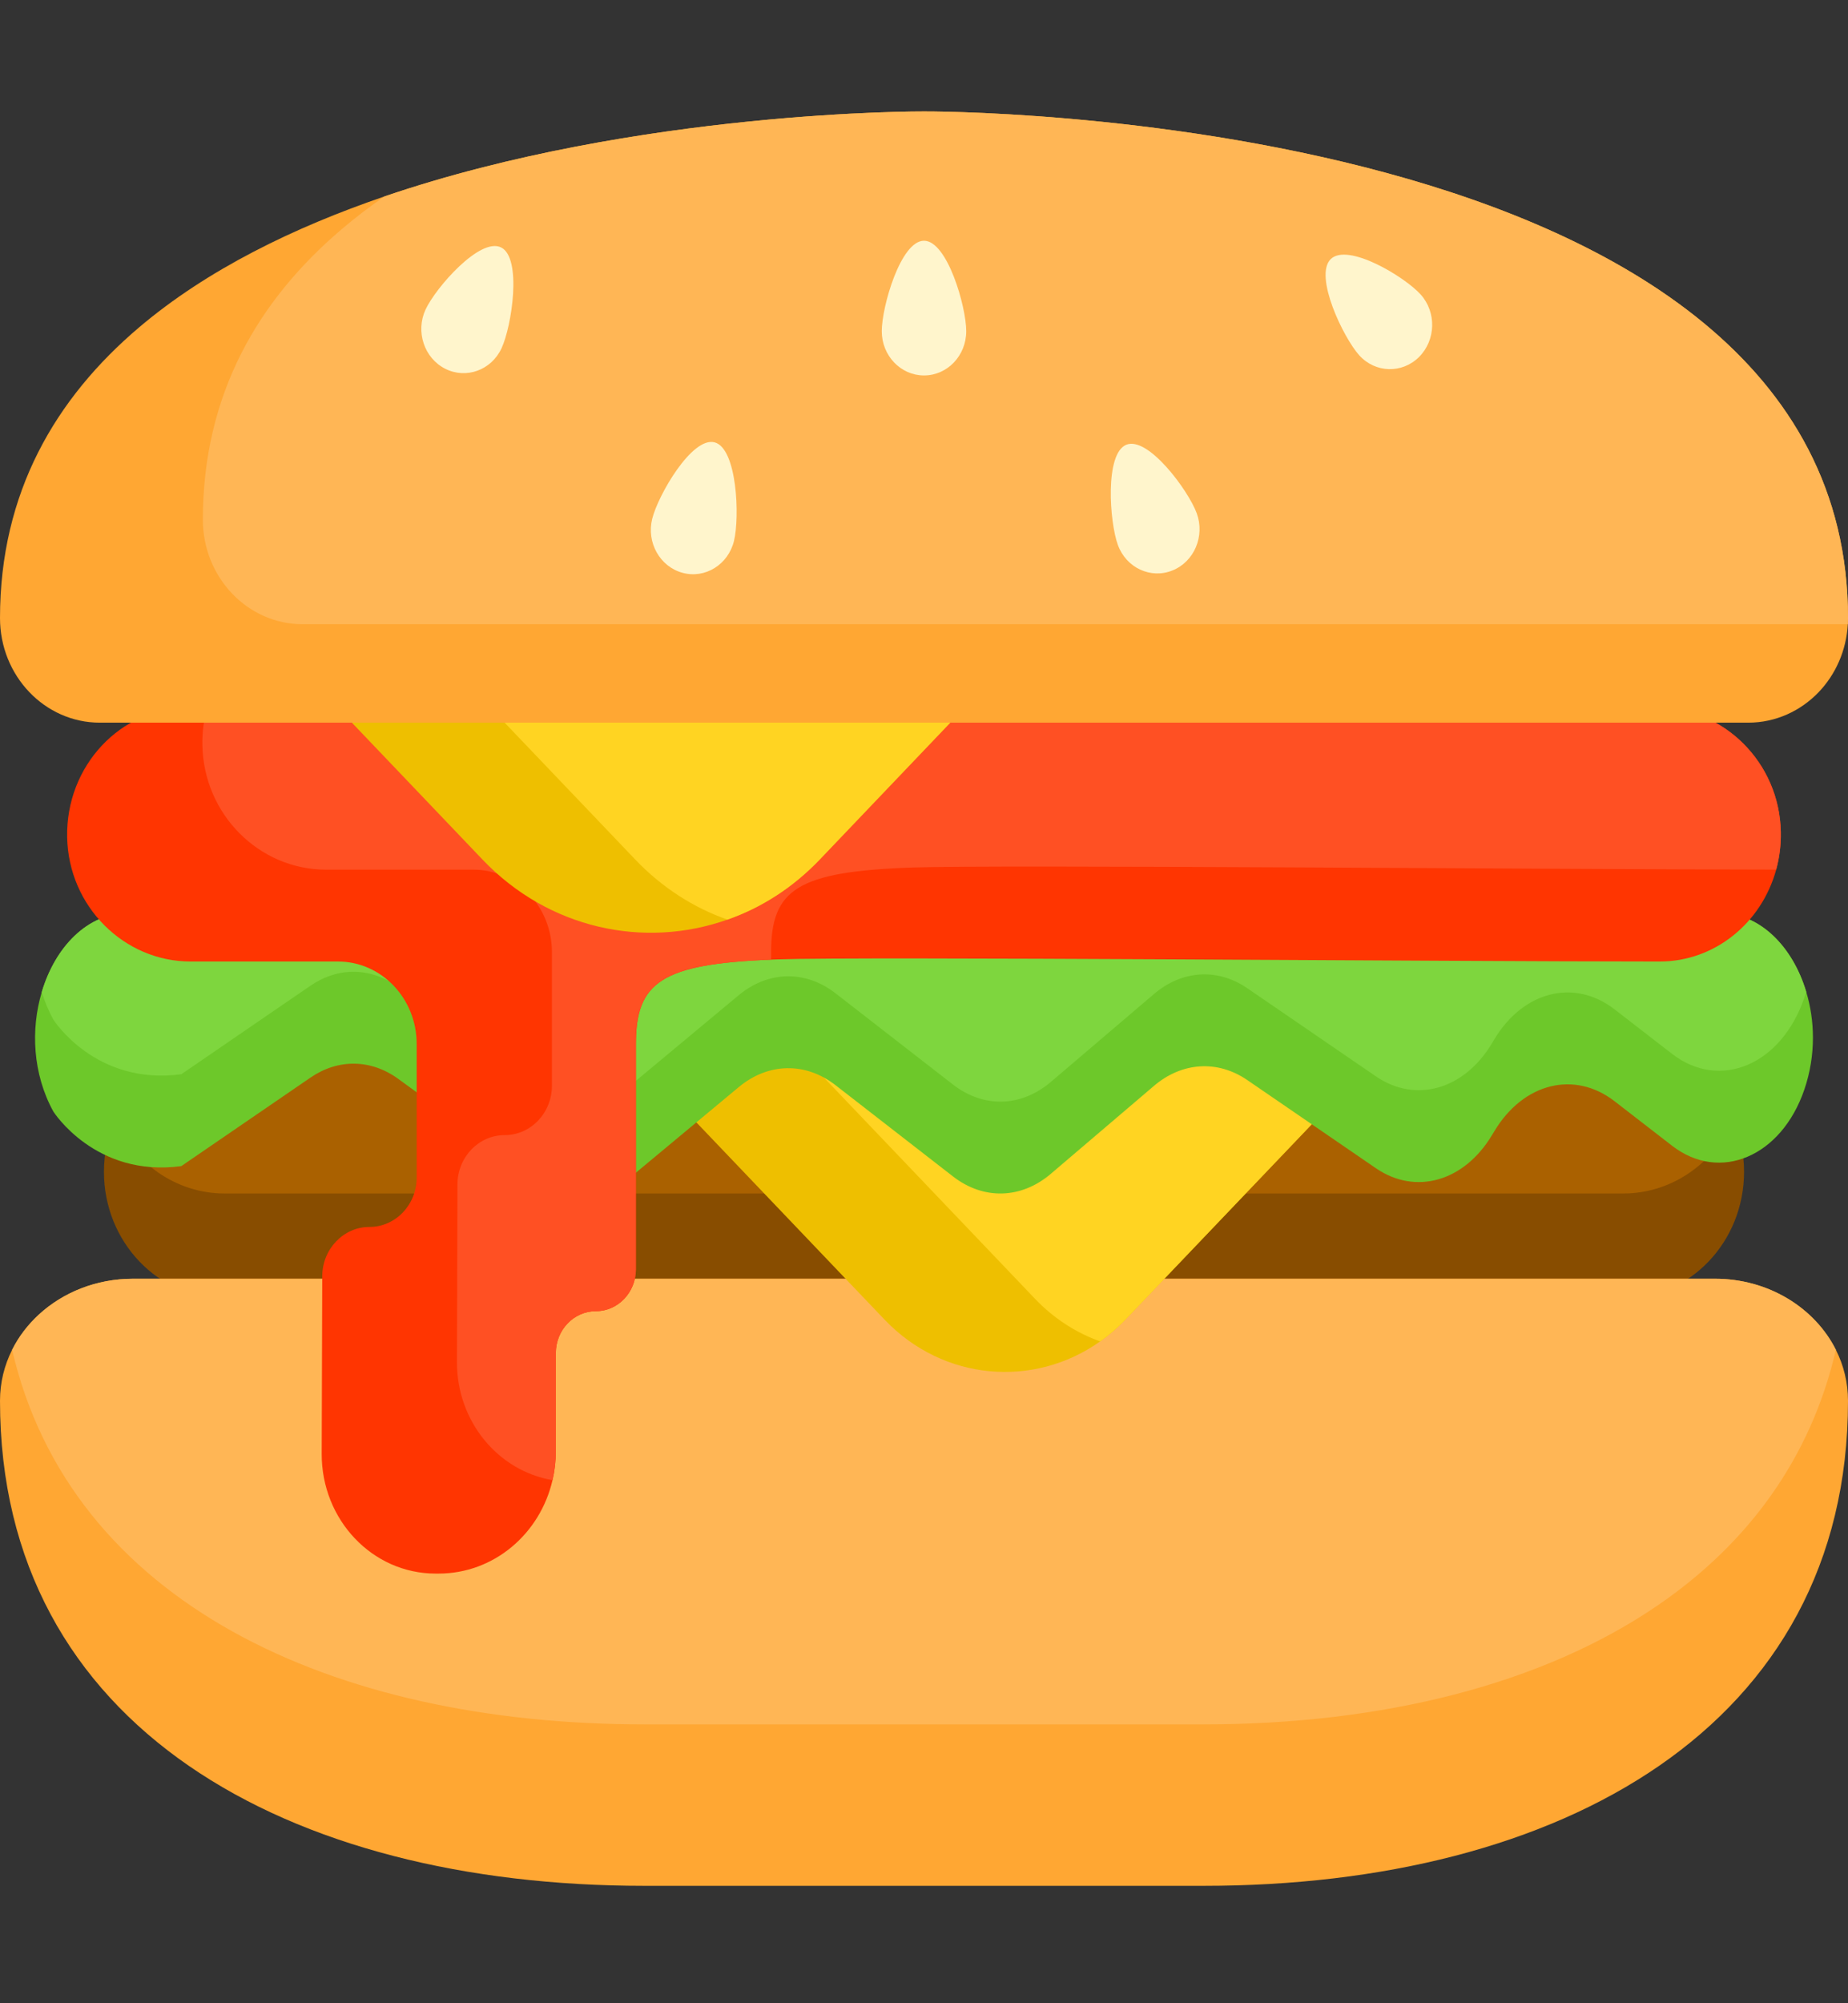 <svg width="48" height="52" viewBox="0 0 48 52" fill="none" xmlns="http://www.w3.org/2000/svg">
<rect x="0" y="0" width="48" height="52" fill="#333333" stroke="none"/>
<path d="M45.3 30.419C45.3 31.327 44.949 32.149 44.381 32.744C43.812 33.339 43.027 33.707 42.161 33.707H5.839C4.106 33.707 2.7 32.235 2.7 30.419C2.7 29.932 2.8 29.471 2.981 29.056C3.138 28.695 3.355 28.37 3.619 28.093C4.188 27.498 4.973 27.131 5.839 27.131H42.161C43.43 27.131 44.524 27.919 45.019 29.056C45.199 29.471 45.3 29.932 45.3 30.419Z" fill="#884D00"/>
<path d="M45.019 29.056C44.862 29.416 44.644 29.742 44.381 30.018C43.812 30.613 43.027 30.981 42.161 30.981H5.839C4.571 30.981 3.477 30.192 2.981 29.056C3.138 28.695 3.355 28.37 3.619 28.093C4.188 27.499 4.973 27.131 5.839 27.131H42.161C43.43 27.131 44.524 27.92 45.019 29.056Z" fill="#AA6100"/>
<path d="M48 36.361C48 40.597 46.127 43.745 43.1 45.833C40.072 47.922 35.89 48.952 31.271 48.952H16.729C7.49 48.952 0 44.834 0 36.361C0 35.889 0.112 35.441 0.315 35.038C0.487 34.695 0.724 34.385 1.012 34.121C1.637 33.548 2.501 33.193 3.454 33.193H44.546C45.938 33.193 47.138 33.95 47.685 35.038C47.888 35.441 48 35.889 48 36.361Z" fill="#FFA733"/>
<path d="M47.685 35.038C47.033 37.859 45.4 40.057 43.1 41.643C40.072 43.732 35.89 44.761 31.271 44.761H16.729C8.601 44.761 1.827 41.575 0.315 35.038C0.487 34.695 0.724 34.385 1.012 34.121C1.637 33.548 2.501 33.194 3.454 33.194H44.546C45.938 33.194 47.138 33.95 47.685 35.038Z" fill="#FFB655"/>
<path d="M37.349 25.751L29.228 34.257C29.024 34.469 28.806 34.657 28.576 34.82C26.857 36.039 24.501 35.852 22.978 34.257L14.857 25.751H37.349Z" fill="#EEBF00"/>
<path d="M37.349 25.751L29.228 34.257C29.024 34.469 28.806 34.657 28.576 34.82C27.957 34.599 27.375 34.23 26.881 33.712L19.281 25.751H37.349Z" fill="#FFD422"/>
<path d="M47.089 26.937C47.089 27.383 47.018 27.839 46.866 28.283C46.27 30.026 44.673 30.703 43.429 29.74L41.937 28.586C40.896 27.78 39.568 28.11 38.815 29.363L38.751 29.468C38.028 30.672 36.767 31.03 35.738 30.325L32.397 28.036C31.626 27.509 30.702 27.566 29.972 28.188L27.294 30.47C26.525 31.125 25.546 31.152 24.756 30.54L21.702 28.169C20.921 27.563 19.953 27.582 19.187 28.22L16.406 30.533C15.66 31.154 14.721 31.189 13.949 30.628L10.348 28.008C9.64 27.492 8.786 27.478 8.068 27.97L4.709 30.27C2.473 30.572 1.385 28.852 1.385 28.852C0.849 27.877 0.795 26.721 1.085 25.751C1.43 24.592 2.264 23.698 3.349 23.698H44.652C45.716 23.698 46.566 24.578 46.915 25.746C47.028 26.12 47.089 26.523 47.089 26.937Z" fill="#6DC82A"/>
<path d="M46.915 25.746C46.9 25.797 46.884 25.847 46.866 25.898C46.27 27.642 44.674 28.318 43.429 27.355L41.937 26.201C40.896 25.395 39.568 25.725 38.815 26.977L38.751 27.084C38.028 28.288 36.767 28.645 35.738 27.94L32.397 25.652C31.626 25.123 30.702 25.181 29.972 25.804L27.294 28.085C26.526 28.74 25.546 28.767 24.756 28.155L21.702 25.784C20.921 25.177 19.953 25.198 19.187 25.834L16.406 28.148C15.66 28.768 14.721 28.805 13.949 28.244L10.348 25.623C9.64 25.107 8.786 25.093 8.068 25.585L4.709 27.885C2.473 28.187 1.385 26.466 1.385 26.466C1.259 26.236 1.159 25.996 1.085 25.751C1.43 24.592 2.264 23.698 3.349 23.698H44.652C45.716 23.698 46.566 24.578 46.915 25.746Z" fill="#7ED63E"/>
<path d="M46.255 21.595C46.262 21.935 46.219 22.263 46.135 22.573C45.758 23.951 44.546 24.959 43.109 24.959C37.469 24.959 22.447 24.826 20.181 24.904C20.13 24.907 20.079 24.909 20.03 24.91C17.169 25.023 16.517 25.503 16.517 27.101V32.946C16.517 33.247 16.401 33.52 16.212 33.717C16.024 33.914 15.764 34.036 15.477 34.036C14.903 34.036 14.437 34.523 14.437 35.125V37.671C14.437 37.93 14.408 38.18 14.351 38.421C14.03 39.813 12.831 40.847 11.391 40.847H11.314C9.676 40.847 8.351 39.454 8.356 37.739L8.37 33.13C8.371 32.776 8.508 32.456 8.73 32.225C8.952 31.992 9.258 31.849 9.596 31.849C10.274 31.849 10.823 31.274 10.823 30.565V27.101C10.823 25.917 9.908 24.959 8.778 24.959H4.95C3.228 24.959 1.779 23.535 1.744 21.731C1.709 19.88 3.131 18.367 4.891 18.367H43.047C44.77 18.367 46.221 19.791 46.255 21.595Z" fill="#FF3501"/>
<path d="M46.255 21.595C46.262 21.935 46.219 22.263 46.135 22.573C40.164 22.567 25.897 22.443 23.694 22.519C20.704 22.622 20.029 23.091 20.029 24.716V24.91C17.168 25.023 16.517 25.503 16.517 27.101V32.946C16.517 33.247 16.4 33.52 16.212 33.717C16.024 33.914 15.764 34.036 15.477 34.036C14.902 34.036 14.437 34.523 14.437 35.125V37.671C14.437 37.93 14.408 38.18 14.351 38.421C12.94 38.183 11.864 36.898 11.869 35.353L11.882 30.746C11.883 30.391 12.021 30.071 12.242 29.84C12.465 29.608 12.77 29.465 13.109 29.465C13.786 29.465 14.336 28.89 14.336 28.18V24.716C14.336 23.533 13.42 22.574 12.29 22.574H8.463C6.741 22.574 5.292 21.15 5.257 19.346C5.25 19.006 5.293 18.678 5.378 18.367H43.047C44.77 18.367 46.221 19.791 46.255 21.595Z" fill="#FF5023"/>
<path d="M28.254 15.017L21.291 22.312C20.593 23.043 19.771 23.564 18.895 23.871C16.734 24.636 14.252 24.115 12.532 22.312L5.567 15.017H28.254Z" fill="#EEBF00"/>
<path d="M28.253 15.017L21.291 22.312C20.593 23.043 19.771 23.564 18.894 23.871C18.019 23.564 17.197 23.043 16.5 22.312L9.534 15.017H28.253Z" fill="#FFD422"/>
<path d="M48 16.043C48 16.097 47.998 16.15 47.995 16.204C47.957 16.889 47.676 17.508 47.241 17.964C46.771 18.455 46.123 18.759 45.407 18.759H2.593C1.161 18.759 0 17.543 0 16.043C0 12.789 1.44 10.339 3.615 8.496C5.381 7 7.631 5.903 9.986 5.099C16.577 2.851 24 2.893 24 2.893C24 2.893 48 2.757 48 16.043Z" fill="#FFA733"/>
<path d="M48 16.043C48 16.097 47.998 16.15 47.995 16.204H7.862C6.431 16.204 5.269 14.987 5.269 13.488C5.269 10.234 6.71 7.784 8.885 5.941C9.234 5.644 9.602 5.364 9.986 5.099C16.577 2.851 24 2.893 24 2.893C24 2.893 48 2.757 48 16.043Z" fill="#FFB655"/>
<path d="M36.9 7.644C37.316 8.105 37.296 8.833 36.856 9.269C36.416 9.704 35.721 9.684 35.305 9.223C34.889 8.761 34.123 7.163 34.563 6.727C35.004 6.291 36.484 7.182 36.9 7.644Z" fill="#FFF5CC"/>
<path d="M31.084 13.323C31.301 13.916 31.019 14.581 30.453 14.808C29.888 15.036 29.253 14.74 29.036 14.147C28.818 13.555 28.691 11.771 29.256 11.544C29.822 11.317 30.867 12.731 31.084 13.323Z" fill="#FFF5CC"/>
<path d="M25.097 8.597C25.097 9.232 24.606 9.746 24 9.746C23.394 9.746 22.903 9.231 22.903 8.597C22.903 7.962 23.394 6.249 24 6.249C24.606 6.249 25.097 7.962 25.097 8.597Z" fill="#FFF5CC"/>
<path d="M19.064 14.044C18.913 14.658 18.314 15.028 17.728 14.869C17.141 14.71 16.788 14.083 16.94 13.469C17.091 12.854 17.976 11.325 18.563 11.483C19.149 11.642 19.216 13.429 19.064 14.044Z" fill="#FFF5CC"/>
<path d="M13.028 9.038C12.764 9.609 12.108 9.848 11.562 9.571C11.017 9.294 10.789 8.607 11.053 8.036C11.318 7.465 12.473 6.147 13.018 6.424C13.563 6.701 13.293 8.467 13.028 9.038Z" fill="#FFF5CC"/>
</svg>
